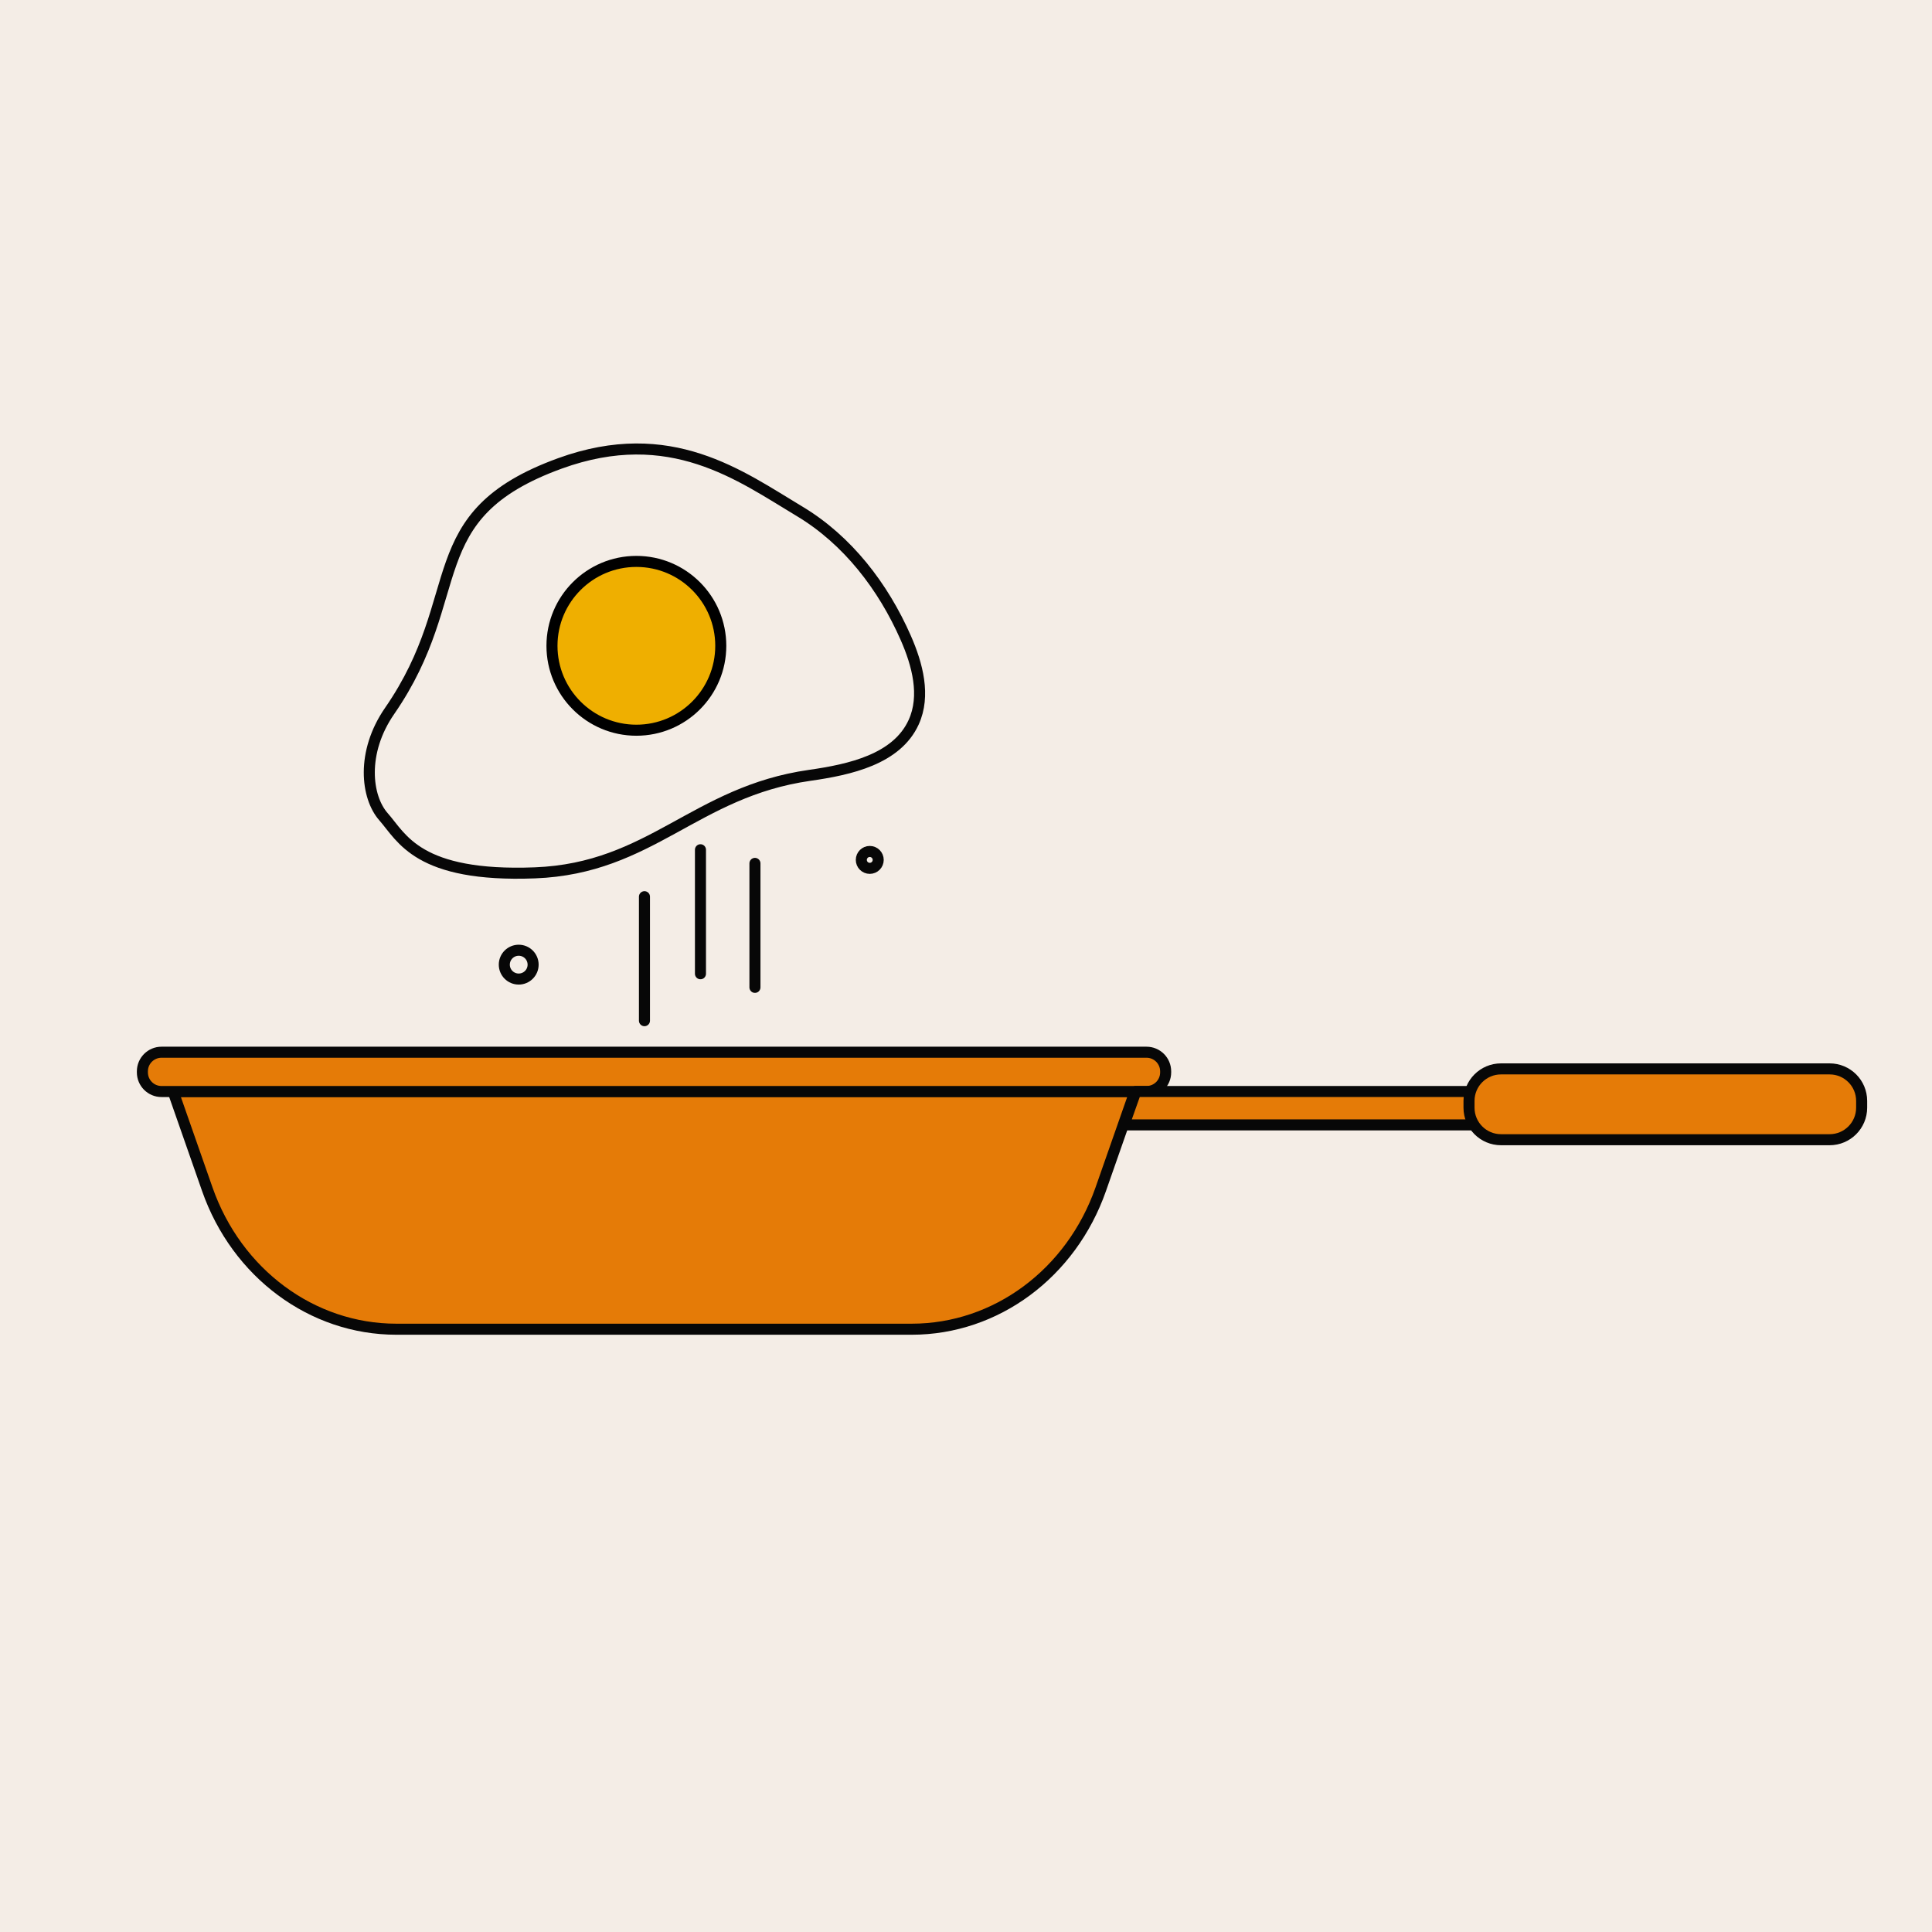 <svg viewBox="0 0 700 700" fill="none" xmlns="http://www.w3.org/2000/svg">
<rect x="0" y="0" width="700" height="700" fill="#333333" stroke="none"/>
<g clip-path="url(#clip0)">
<path d="M4250.52 -1552.83H-2946.5V727.07H4250.52V-1552.83Z" fill="#F4EDE6"/>
<path d="M330.34 481.6H143.59C113.08 481.6 85.78 461.38 75.1 430.86L62.72 395.47H411.22L398.83 430.86C388.15 461.38 360.85 481.6 330.34 481.6Z" fill="#E57B07" stroke="#070707" stroke-width="4" stroke-linecap="round" stroke-linejoin="round"/>
<path d="M415.41 381.24H58.52C54.693 381.24 51.59 384.343 51.59 388.17V388.55C51.59 392.377 54.693 395.48 58.52 395.48H415.41C419.237 395.48 422.34 392.377 422.34 388.55V388.17C422.34 384.343 419.237 381.24 415.41 381.24Z" fill="#E57B07" stroke="#070707" stroke-width="4" stroke-linecap="round" stroke-linejoin="round"/>
<path d="M534.39 407.57H407.25L411.54 395.47H534.39V407.57Z" fill="#E57B07" stroke="#070707" stroke-width="4" stroke-linecap="round" stroke-linejoin="round"/>
<path d="M662.91 387.28H543.85C537.443 387.28 532.25 392.473 532.25 398.88V401.34C532.25 407.746 537.443 412.94 543.85 412.94H662.91C669.316 412.94 674.51 407.746 674.51 401.34V398.88C674.51 392.473 669.316 387.28 662.91 387.28Z" fill="#E57B07" stroke="#070707" stroke-width="4" stroke-linecap="round" stroke-linejoin="round"/>
<path d="M202.87 167.9C151 186.73 170.35 215.39 141.18 257.57C130.75 272.65 132.67 288.83 138.98 295.96C145.63 303.48 151.32 317.9 193.82 316.25C235.91 314.63 251.69 286.86 293.38 280.92C307.99 278.84 324.95 275.08 331.05 261.65C335.42 252.04 332.41 240.74 328.16 231.08C320.01 212.53 307.08 195.67 289.7 185.26C268.29 172.44 242.91 153.37 202.87 167.9Z" fill="#F4EDE6" stroke="#070707" stroke-width="4" stroke-linecap="round" stroke-linejoin="round"/>
<path d="M230.57 264.57C247.459 264.57 261.15 250.879 261.15 233.99C261.15 217.101 247.459 203.41 230.57 203.41C213.681 203.41 199.99 217.101 199.99 233.99C199.99 250.879 213.681 264.57 230.57 264.57Z" fill="#EFAF00" stroke="black" stroke-width="4" stroke-linecap="round" stroke-linejoin="round"/>
<path d="M233.5 324.89V369.81" stroke="#070707" stroke-width="4" stroke-linecap="round" stroke-linejoin="round"/>
<path d="M253.79 307.88V352.81" stroke="#070707" stroke-width="4" stroke-linecap="round" stroke-linejoin="round"/>
<path d="M273.53 312.82V357.74" stroke="#070707" stroke-width="4" stroke-linecap="round" stroke-linejoin="round"/>
<path d="M315.13 314.62C316.82 314.62 318.19 313.25 318.19 311.56C318.19 309.87 316.82 308.5 315.13 308.5C313.44 308.5 312.07 309.87 312.07 311.56C312.07 313.25 313.44 314.62 315.13 314.62Z" fill="#F4EDE6" stroke="#070707" stroke-width="4" stroke-linecap="round" stroke-linejoin="round"/>
<path d="M187.94 354.73C190.823 354.73 193.16 352.393 193.16 349.51C193.16 346.627 190.823 344.29 187.94 344.29C185.057 344.29 182.72 346.627 182.72 349.51C182.72 352.393 185.057 354.73 187.94 354.73Z" fill="#F4EDE6" stroke="#070707" stroke-width="4" stroke-linecap="round" stroke-linejoin="round"/>
</g>
<defs>
<clipPath id="clip0">
<rect width="700" height="700" fill="white"/>
</clipPath>
</defs>
</svg>
